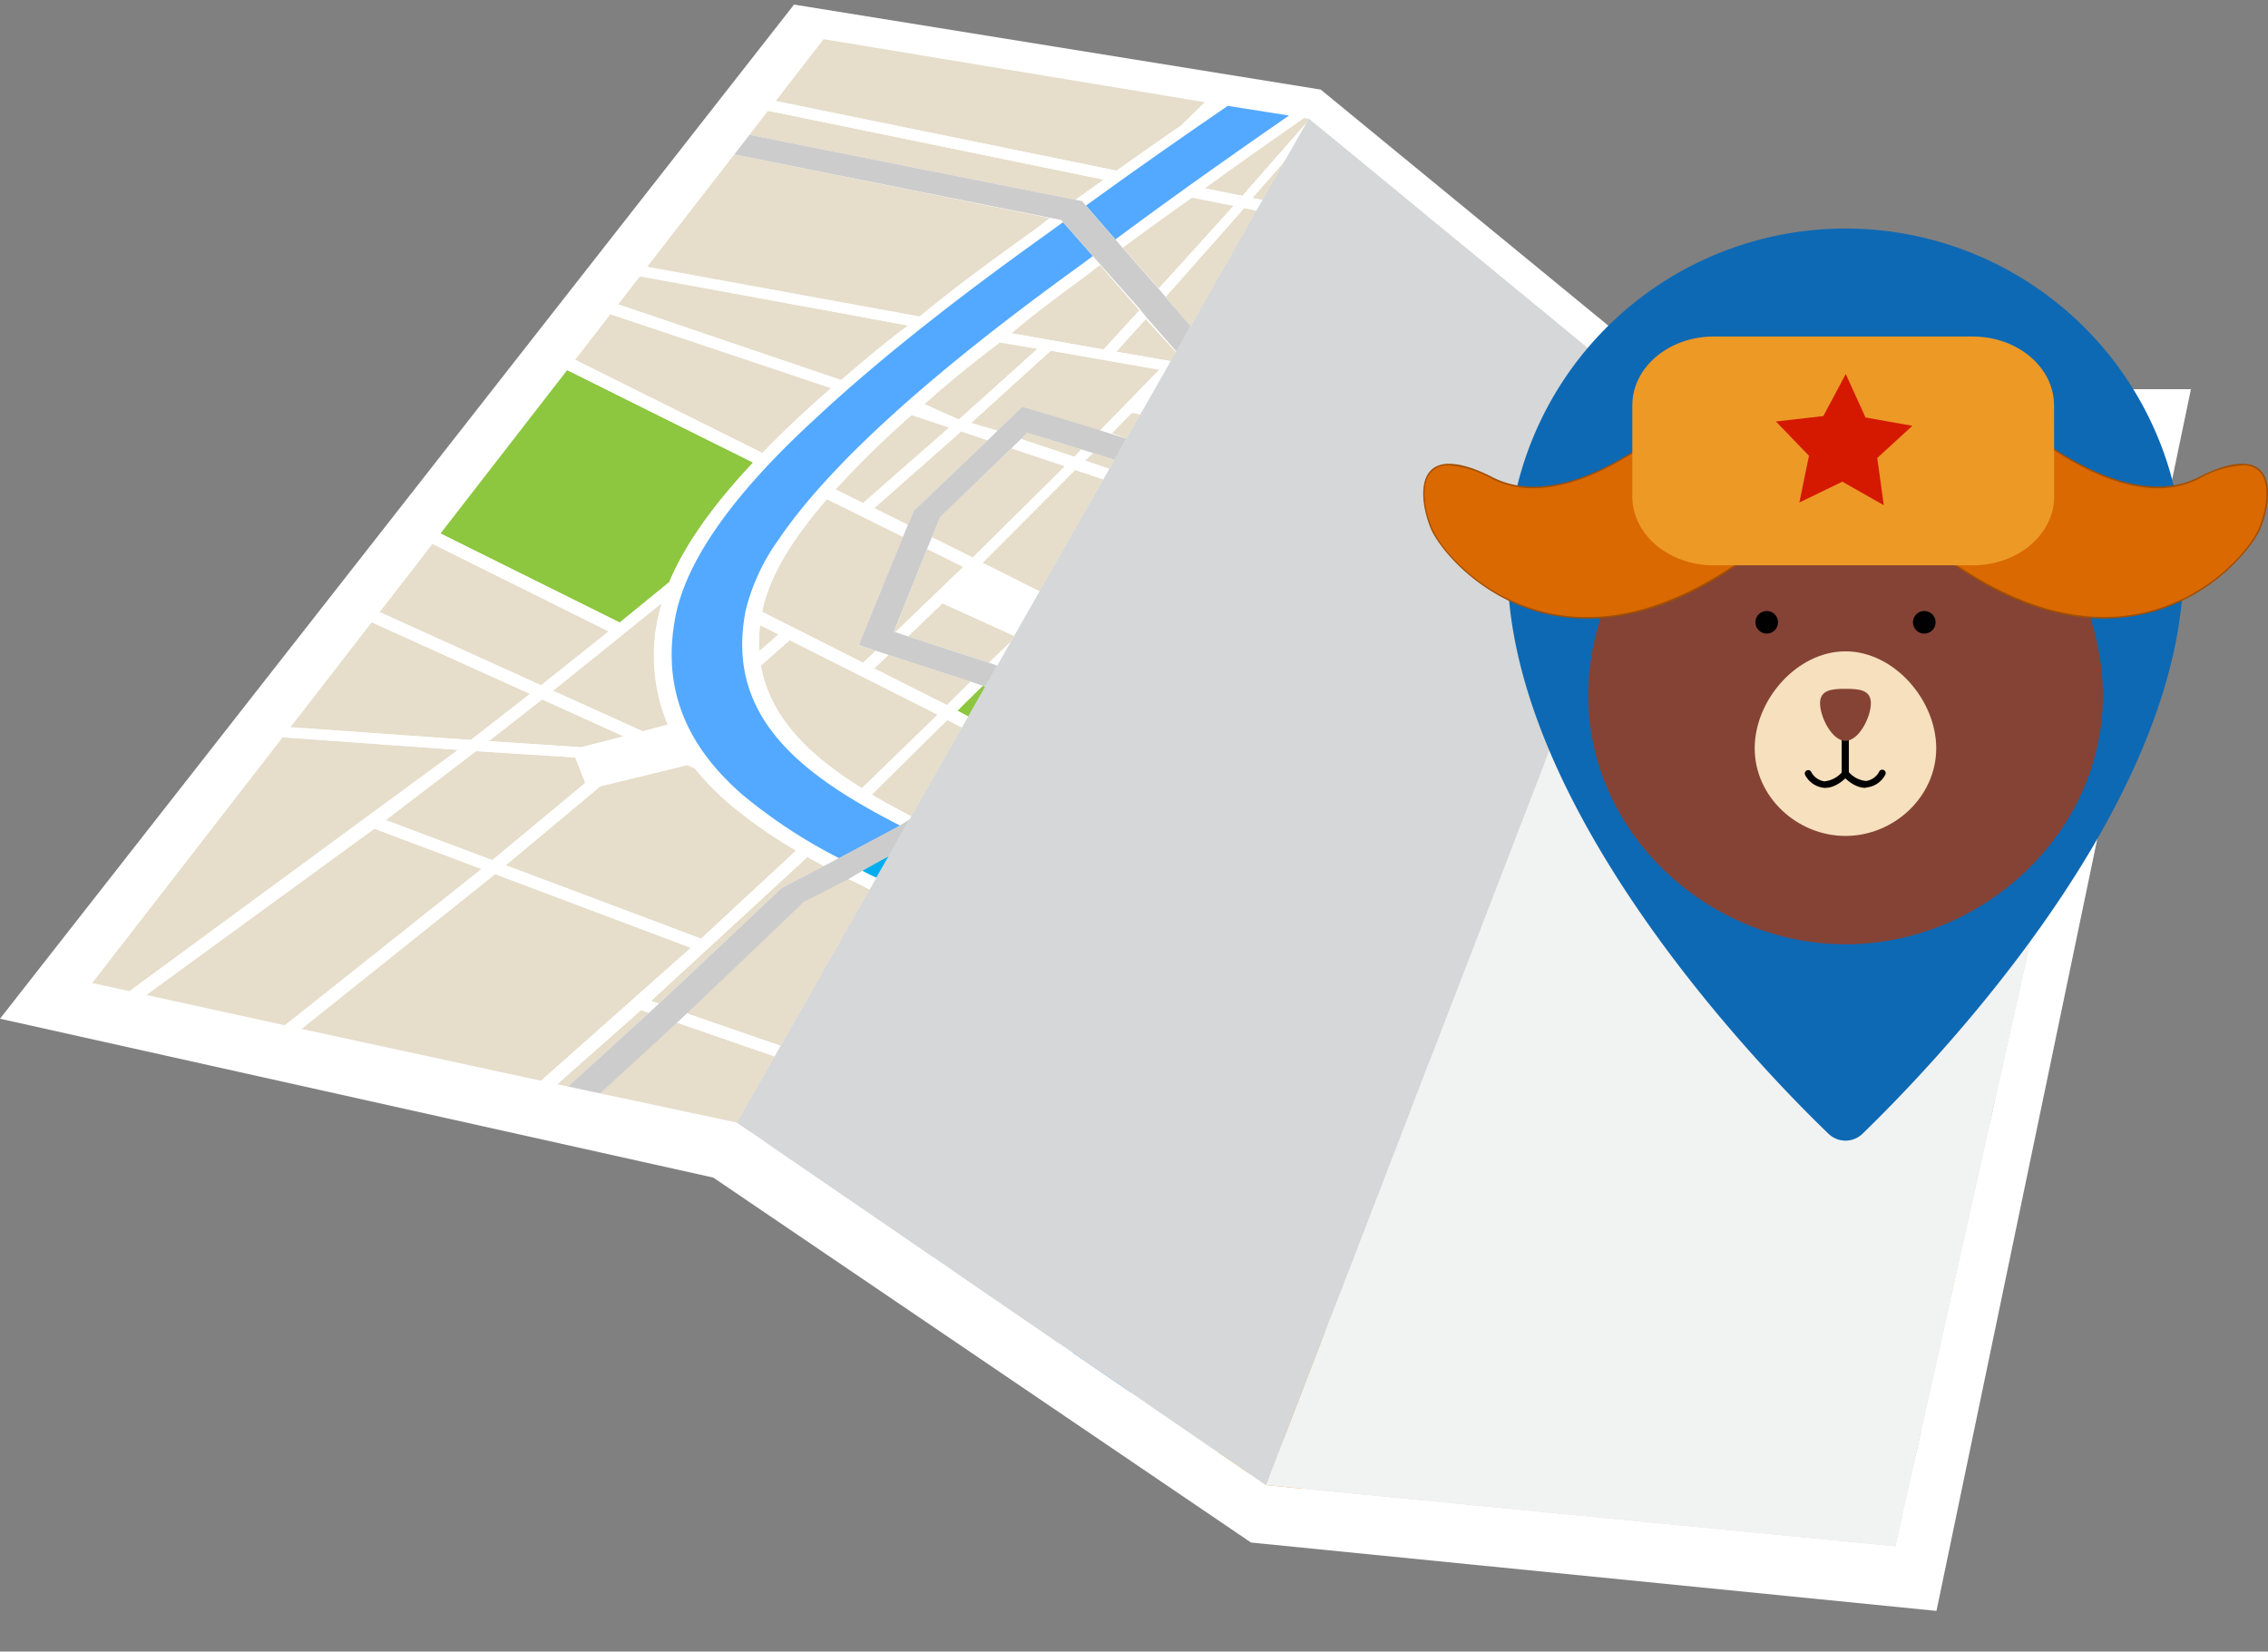 <svg xmlns="http://www.w3.org/2000/svg" xmlns:xlink="http://www.w3.org/1999/xlink" viewBox="0 0 362.31 263.84"><rect x="0" y="0" width="362.31" height="263.84" fill="#808080" stroke="none"/><defs><style>.cls-1{fill:none;}.cls-2{isolation:isolate;}.cls-3{fill:#fff;}.cls-4{fill:#e6ddca;}.cls-5{fill:#8dc63f;}.cls-6{fill:#00aeef;}.cls-7{fill:#53a9ff;}.cls-8{fill:#ccc;}.cls-9{clip-path:url(#clip-path);}.cls-10{fill:#fbb040;}.cls-11{clip-path:url(#clip-path-2);}.cls-12{fill:#f1f2f2;}.cls-12,.cls-13{mix-blend-mode:multiply;}.cls-13{fill:#d5d7d8;}.cls-14{fill:#0e69b4;}.cls-15{fill:#854336;}.cls-16{fill:#692214;}.cls-17{fill:#020102;}.cls-18{fill:#f6e0bd;}.cls-19{fill:#d96900;}.cls-20{fill:#a34f00;}.cls-21{fill:#ed9926;}.cls-22{fill:#d41900;}</style><clipPath id="clip-path"><polygon class="cls-1" points="342.91 67.35 302.78 247.01 202.23 237.24 267.8 67.26 342.91 67.35"/></clipPath><clipPath id="clip-path-2"><polygon class="cls-1" points="209.08 18.96 117.72 179.33 202.23 237.24 267.8 67.26 209.08 18.96"/></clipPath></defs><title>routs_map1_bear</title><g class="cls-2"><g id="routs"><polygon class="cls-3" points="126.85 0.73 0 162.74 113.95 188.12 199.85 246.42 309.35 257.34 350 62.17 269.29 62.17 210.98 14.31 126.85 0.73"/><path class="cls-4" d="M198.48,31.29,209.26,19l-1-.15c-4.31,3-9.77,6.84-15.86,11.24Z"/><polygon class="cls-4" points="201.69 31.93 205.25 25.67 200.05 31.61 201.69 31.93"/><path class="cls-4" d="M188.73,20l3.75-3.67L131.57,6.26l-7.65,9.88,54.44,11.13C182,24.69,185.47,22.25,188.73,20Z"/><path class="cls-4" d="M190.41,31.53c-3.53,2.53-7.26,5.22-11.07,8l5.78,6.53,12-13.25Z"/><polygon class="cls-4" points="186.12 47.39 190.2 52.1 200.72 33.63 198.72 33.23 186.12 47.39"/><path class="cls-4" d="M128.42,144.1l-18.87,17.73,15.15,5.24,14.22-24.95c-.93-.54-2.29-1.16-3.51-1.77Z"/><path class="cls-4" d="M127.2,135.86a74.17,74.17,0,0,1-10.79-7.57,43.32,43.32,0,0,1-5.38-5.51l-1.22-.56-13.9,3.39-15.1,12.61L112,149.95Z"/><polygon class="cls-4" points="102.4 161.36 89.02 173.2 90.74 173.57 103.68 161.8 102.4 161.36"/><polygon class="cls-4" points="97.25 100.85 69.1 86.88 60.65 97.78 86.43 109.46 97.25 100.85"/><polygon class="cls-4" points="59.81 132.38 23.38 158.94 45.51 163.79 76.93 138.83 59.81 132.38"/><polygon class="cls-4" points="45.18 117.75 14.74 157.04 20.69 158.34 73.18 119.78 45.18 117.75"/><polygon class="cls-4" points="91.91 121.02 76.07 119.97 61.63 131.01 78.66 137.41 93.52 125.09 91.91 121.02"/><polygon class="cls-4" points="84.67 110.85 59.39 99.41 46.41 116.16 75.21 118.21 84.67 110.85"/><polygon class="cls-4" points="79.09 139.64 48.15 164.36 86.43 172.65 110.36 151.41 79.09 139.64"/><path class="cls-4" d="M106.71,115.76a28.56,28.56,0,0,1-1.37-17.9c.11-.5.24-1,.39-1.51l-17.36,14,14.33,6.48Z"/><polygon class="cls-4" points="92.82 119.38 99.63 117.63 86.61 111.73 78.09 118.41 92.83 119.36 92.82 119.38"/><polygon class="cls-4" points="173.33 73.57 177.22 74.9 178.05 73.44 174.45 72.33 173.33 73.57"/><polygon class="cls-4" points="172.77 71.79 164.09 69.14 163.09 70.13 171.61 72.97 172.77 71.79"/><polygon class="cls-4" points="156.97 89.91 166.06 94.47 176.25 76.58 171.75 75.07 156.97 89.91"/><path class="cls-4" d="M144.23,85.77l-12.13-6c-5.72,6.57-9.21,12.49-10.29,17.66,0,.12,0,.24-.07.37l16.11,8.13,2.06-1.94-2.74-.89Z"/><polygon class="cls-4" points="163.31 64.95 175.68 68.89 185.24 59.09 167.85 56.04 155.09 67.62 159.25 68.93 163.31 64.95"/><polygon class="cls-4" points="177.57 69.18 179.97 70.06 182.16 66.22 180.81 65.98 177.57 69.18"/><polygon class="cls-4" points="178.34 56.19 187.01 57.69 187.83 56.25 182.95 50.92 178.34 56.19"/><polygon class="cls-4" points="157.76 70.35 153.54 68.94 139.62 81.23 145.01 83.91 145.97 81.6 157.76 70.35"/><path class="cls-4" d="M137.69,125.91l12.1-11.75-23.63-11.9-4.61,4.06C123,114.64,129.29,120.71,137.69,125.91Z"/><path class="cls-4" d="M161.57,53.24l14.72,2.59L182,49.59l-6.31-7.26c-.61.46-1.31,1.05-1.92,1.51C169.51,47,165.69,49.74,161.57,53.24Z"/><path class="cls-4" d="M139.25,126.92c2.08,1.22,3.54,2,6.33,3.49l8.09-14.19-2.33-1.2Z"/><polygon class="cls-4" points="139.66 106.81 151.31 112.67 155.11 108.91 141.96 104.62 139.66 106.81"/><path class="cls-4" d="M176.33,28.7l-53.62-11-3,3.84L171.8,31.92Z"/><path class="cls-4" d="M104,159.9l1.24.43,19.67-18.52,6.73-3.45c-.89-.48-1.78-1-2.66-1.46Z"/><polygon class="cls-4" points="107.97 163.31 95.87 174.67 117.72 179.33 123.74 168.76 107.97 163.31"/><path class="cls-4" d="M147.2,65l3,.91,3,1.14,12.57-11.34-6-1.06C155.3,58,151,61.6,147.2,65Z"/><path class="cls-4" d="M165.08,36.86c.85-.62,1.78-1.36,2.63-2L117.3,24.67l-13.95,18,43.51,7.94C152.74,45.77,158.6,41.52,165.08,36.86Z"/><path class="cls-4" d="M145.06,52l-42.83-7.84-3.47,4.47,35.61,12.09C137.7,57.82,141.42,54.69,145.06,52Z"/><polygon class="cls-4" points="148.11 87.7 142.82 100.91 143.04 100.99 153.88 90.56 148.11 87.7"/><path class="cls-4" d="M124.37,101.36l-2.95-1.48a24.25,24.25,0,0,0-.12,4.17Z"/><polygon class="cls-4" points="170.12 74.48 161.56 71.62 150.18 82.62 148.87 85.83 155.4 89.07 170.12 74.48"/><path class="cls-4" d="M128,66.26q2.26-2.1,4.74-4.26L97.53,50.19l-5.65,7.29,29.9,14.88Q124.67,69.37,128,66.26Z"/><polygon class="cls-4" points="150.55 96.38 145.07 101.65 158.13 105.9 162.29 101.71 150.55 96.38"/><path class="cls-4" d="M133.48,78.19l4.39,2.18L151.63,68.3l-6-2A153.77,153.77,0,0,0,133.48,78.19Z"/><path class="cls-5" d="M106.91,93c2.46-5.9,7-12.29,13.4-19.11L90.61,59.12,70.37,85.23,99,99.45Z"/><polygon class="cls-5" points="152.94 113.55 154.66 114.47 157.39 109.7 156.87 109.52 152.94 113.55"/><path class="cls-3" d="M103.68,161.8l1.59-1.47L104,159.9l25-23c.88.49,1.77,1,2.66,1.46l2.41-1.25A83.12,83.12,0,0,1,118.69,127c-9.58-8.33-13.05-17.89-10.62-29.22,2-8.92,9.49-19.21,21.95-30.68,9.54-9,21.93-18.81,36.63-29.32l3.19-2.31-.28-.33-1.76-.35,0,0c-.85.61-1.82,1.41-2.67,2-6.48,4.66-12.34,8.91-18.22,13.76l-43.51-7.94-1.13,1.46L145.06,52c-3.64,2.71-7.35,5.84-10.69,8.71L98.76,48.61l-1.23,1.59L132.79,62q-2.48,2.16-4.74,4.26-3.37,3.11-6.27,6.11L91.88,57.48l-1.27,1.64,29.7,14.77c-6.44,6.83-10.94,13.21-13.4,19.11L99,99.45,70.37,85.23,69.1,86.88l28.14,14-10.81,8.61L60.65,97.78l-1.26,1.63,25.27,11.44-9.45,7.36-28.8-2-1.24,1.59,28,2L20.69,158.34l2.69.59,36.42-26.55,17.12,6.44-31.42,25,2.64.57L79.1,139.64l31.27,11.77L86.43,172.65l2.59.55,13.39-11.84Zm2-65.45c-.14.51-.28,1-.39,1.51a28.56,28.56,0,0,0,1.37,17.9l-4,1.06-14.33-6.48ZM86.61,111.73l13,5.9-6.81,1.75v0l-14.74-1Zm-8,25.68-17-6.41,14.44-11,15.84,1,1.6,4.07Zm2.16.82,15.1-12.61,13.9-3.39,1.22.56a43.32,43.32,0,0,0,5.38,5.51,74.17,74.17,0,0,0,10.79,7.57L112,149.95Z"/><path class="cls-3" d="M183.16,50.88l-1.22-1.19-5.65,6.14-14.72-2.59c4.12-3.5,8-6.28,12.23-9.45.61-.46,1.28-1,1.89-1.46L174.55,41l-2.1,1.54c-23.38,16.87-39.93,31.65-48.11,43.76a32.69,32.69,0,0,0-5.21,11.24c-3.36,17,8.64,26.31,24.57,34.41l1.61-1,.27-.48c-2.79-1.48-4.26-2.28-6.33-3.49L151.34,115l2.33,1.2,1-1.75-1.73-.93,4.11-4-2-.66-3.78,3.77-11.64-5.87,2.3-2.18-2-.67-2.05,1.94-16.11-8.13c0-.12,0-.24.07-.37,1.08-5.17,4.57-11.09,10.29-17.66l12.13,6,.78-1.86-5.39-2.68,13.93-12.29,4.21,1.41,1.54-1.49-4.21-1.24L167.85,56l17.38,3-9.55,9.8,2,.39,3.12-3.3,1.34.23L187,57.69l-8.68-1.51Zm-57,51.39,23.63,11.9-12.1,11.75c-8.4-5.2-14.65-11.27-16.14-19.59Zm-1.8-.91L121.29,104a24.25,24.25,0,0,1,.12-4.17Zm13.51-21-4.39-2.18A153.77,153.77,0,0,1,145.63,66.3l6,2ZM153.18,67l-2.9-1.29-2.75-1.25h0q5.47-4.61,12.18-9.74l6,1Z"/><path class="cls-3" d="M171.8,31.92l1.05.21.62.72c8.37-6.08,16.2-11.51,22.65-15.93l-3.65-.58L188.73,20c-3.26,2.25-6.73,4.68-10.37,7.26L123.92,16.13,122.7,17.7l53.62,11Z"/><path class="cls-3" d="M179.34,39.58c3.81-2.82,7.54-5.52,11.07-8l6.66,1.33-12,13.25,1.15,1.29,12.55-14.19,1.93.39,1-1.68-1.64-.32,5.2-5.93L209.08,19l.17,0L198.47,31.28l-6-1.2c6.09-4.41,11.56-8.24,15.86-11.24l-2.39-.37c-7.16,5-17.08,11.88-27.73,19.79Z"/><polygon class="cls-3" points="107.97 163.31 123.74 168.76 124.7 167.07 109.45 161.81 107.97 163.31"/><path class="cls-3" d="M135.4,140.35c1.23.61,2.58,1.23,3.51,1.77L140,140.2c-1-.43-1.49-.75-2.28-1.14Z"/><polygon class="cls-3" points="174.7 72.38 172.77 71.79 171.61 72.97 163.09 70.13 161.56 71.62 170.12 74.48 155.4 89.07 148.87 85.83 148.11 87.7 153.88 90.56 143.04 100.99 145.07 101.65 150.55 96.38 162.29 101.71 157.95 105.86 159.31 106.33 166.06 94.47 156.97 89.91 171.75 75.07 176.25 76.58 177.22 74.9 173.33 73.57 174.7 72.38"/><path class="cls-6" d="M140,140.2l2-3.46-4.35,2.3C138.42,139.44,139,139.78,140,140.2Z"/><path class="cls-7" d="M178.18,38.25c10.65-7.91,20.57-14.84,27.73-19.79l-9.78-1.55c-6.44,4.42-14.27,9.85-22.65,15.93Z"/><path class="cls-7" d="M119.13,97.49a32.68,32.68,0,0,1,5.21-11.24c8.18-12.11,24.74-26.9,48.12-43.77l2.12-1.57-4.75-5.42-3.19,2.31C151.94,48.31,139.56,58.15,130,67.11c-12.46,11.47-19.92,21.76-21.95,30.68-2.43,11.33,1,20.89,10.62,29.22a83.12,83.12,0,0,0,15.39,10.09l9.8-5.18C128,123.84,115.76,114.49,119.13,97.49Z"/><polygon class="cls-8" points="169.54 35.15 169.83 35.48 174.58 40.9 175.75 42.23 182.11 49.39 183.11 50.66 187.91 56.13 190.2 52.1 186.12 47.39 186.18 47.39 185.08 46.11 179.32 39.57 178.17 38.25 173.47 32.85 172.85 32.12 171.8 31.92 119.73 21.54 117.3 24.67 167.78 34.8 169.54 35.15"/><polygon class="cls-8" points="109.75 161.87 128.42 144.1 135.6 140.39 137.82 139.08 141.98 136.75 145.31 130.9 143.7 131.9 133.99 137.09 131.63 138.35 124.92 141.81 105.26 160.33 103.67 161.8 90.74 173.57 95.88 174.68 108.17 163.35 109.75 161.87"/><polygon class="cls-8" points="175.76 68.75 163.3 64.96 159.3 68.86 157.76 70.35 145.97 81.6 145.01 83.91 144.23 85.77 137.18 103.06 139.91 103.96 141.96 104.62 155.11 108.91 156.96 109.53 157.39 109.7 159.31 106.33 157.95 105.86 144.98 101.63 143 100.98 142.79 100.91 148.1 87.7 148.87 85.83 150.18 82.62 161.56 71.62 163.09 70.13 164.09 69.14 172.77 71.79 174.53 72.35 178.05 73.44 179.96 70.08 177.5 69.31 175.76 68.75"/><g class="cls-9"><polygon class="cls-4" points="267.36 65.27 200.29 239.6 304.75 250.13 346.44 62.9 267.36 65.27"/><polygon class="cls-5" points="255.53 148.42 270.47 125.58 263 124.2 247.91 145.59 255.53 148.42"/><polygon class="cls-5" points="267.8 67.26 265.99 71.95 269.14 67.3 267.8 67.26"/><polygon class="cls-3" points="236.66 173.96 228.9 182.82 232.99 184.34 240.97 173.38 230.13 169.54 240.23 156.11 238.34 155.57 228.75 168.5 226.17 175.18 229.04 171.21 236.66 173.96"/><polygon class="cls-3" points="237.91 186.05 237.84 186.13 239.8 186.85 241.6 184.35 247.7 175.77 245.77 175.08 237.91 186.05"/><polygon class="cls-3" points="261.25 152.66 263.08 153.35 264.22 151.64 262.01 150.83 261.25 152.66"/><polygon class="cls-3" points="269.13 67.3 265.99 71.95 263.42 78.6 271.13 67.36 269.13 67.3"/><polygon class="cls-3" points="288.01 80.29 288.15 80.29 262.62 80.68 261.95 82.43 287.05 82.08 288.01 80.29"/><path class="cls-3" d="M264.11,122.65l8.36-12.31,10.62.49.28-.42.76-1.23-10.53-.47,10.21-15.78L281,94l-9.53,14.57L252,108.34l-.64,1.65,19.05.25-8.09,12-14.86-2.17-.67,1.81,5.68,1h0l-6.26,8.95-3.24-.1-.69,1.77,11.85.37-13.42,18.29,2,.56,4-5.51,10,3.72,1.16-1.69-.46-.17,15-23.17,55.15,9.89.42-1.89Zm-8.58,25.77-7.62-2.83L263,124.2l7.47,1.38Z"/><polygon class="cls-3" points="266.85 154.68 266.85 154.68 277.01 158.5 274.63 162.74 277.52 163.31 279.52 159.44 319.06 174.09 319.5 172.13 268.41 153.15 266.85 154.68"/><polygon class="cls-3" points="217.51 213.32 219.63 214.02 220.89 212.36 218.78 211.67 217.51 213.32"/><polygon class="cls-3" points="288.35 110.6 288.09 111.03 290.08 111.12 290.34 110.69 291.09 109.45 289.13 109.37 288.35 110.6"/><polygon class="cls-3" points="276.74 164.64 274.74 163.64 264.47 181.7 252.49 177.46 244.65 188.66 257.45 193.39 245.84 212.19 245.88 212.21 248.05 212.79 265.52 184.15 265.53 184.17 313.06 200.97 313.5 199.02 266.52 182.41 276.74 164.64"/><polygon class="cls-3" points="295.28 110.88 295.03 111.32 332.83 112.48 333.22 110.75 296.04 109.64 295.28 110.88"/><polygon class="cls-3" points="245.94 216.24 244.44 215.83 243.7 215.63 241.49 219.09 241.39 218.99 225.95 213.87 225.95 213.87 224.79 215.63 240.34 220.75 227.6 240.29 230.08 240.93 242.61 221.51 304 241.53 304.44 239.59 243.71 219.8 245.94 216.24"/><polygon class="cls-3" points="212.94 210.74 213.72 209.98 212.59 210.4 212.16 211.5 212.44 211.62 212.94 210.74"/><polygon class="cls-8" points="283.47 93.33 284.14 93.11 299.8 67.23 295.97 67.17 288.01 80.29 286.9 82.08 281.82 90.45 255.29 99.7 253.79 103.59 280.95 94.25 283.47 93.33"/><polygon class="cls-8" points="248.05 212.79 245.88 212.21 245.84 212.19 240.16 210.38 231.87 206.11 231.85 206.11 231.85 206.11 228.28 209.76 237.3 214.02 243.7 215.62 306 232.61 306.85 228.78 248.11 212.81 248.05 212.79"/><polygon class="cls-8" points="220.54 201.15 220.54 201.15 216.58 200.04 215.09 203.91 218.06 204.5 220.54 201.15"/><path class="cls-8" d="M240.23,156.11l10.89,3h0l2.34-3.38h0l-10.78-2.92-2-.56L236.22,151c.39-1.06.11-2.11.45-3l-2.48,6.44,4.16,1.16Z"/><polygon class="cls-8" points="255.57 160.55 257.93 161.05 260.59 157.29 257.99 156.69 255.57 160.55"/><polygon class="cls-8" points="286.36 164.57 278.06 162.34 278.04 162.33 265.23 158.47 265.22 158.47 265.22 158.47 262.89 162.06 274.08 165.19 276.07 165.78 284.28 168.01 317.82 179.69 318.69 175.79 286.45 164.6 286.36 164.57"/><polygon class="cls-8" points="225.41 202.48 222.11 206.7 224.58 207.9 227.56 204.03 225.41 202.48"/><polygon class="cls-10" points="227.32 212.47 229.19 209.96 231.69 206.58 238.79 196.85 244.65 188.66 252.49 177.46 262.83 162.25 293.23 113.4 294.96 110.89 295.29 110.52 319.59 67.39 315.14 67.38 291.17 109.15 290.44 110.37 281.06 125.59 279.97 127.32 264.22 151.64 263.08 153.35 260.27 157.53 257.97 160.93 247.7 175.77 241.6 184.35 227.71 203.34 226.97 204.31 224.44 207.68 220.89 212.36 219.81 214.04 202.61 236.26 202.08 237.64 206.97 239.08 226.12 214.07 227.32 212.47"/><polygon class="cls-10" points="218.78 211.67 222.53 206.75 225.07 203.4 237.91 186.05 245.77 175.08 253.11 164.59 256 160.39 258.31 157 258.37 156.92 278.73 125.91 279.15 125.24 279.17 125.22 288.2 110.69 288.45 110.28 313.35 67.38 308.83 67.34 284.23 108.87 283.48 110.08 274.41 124.37 273.9 125.17 253.47 155.69 251.12 159.07 246.01 166.34 240.97 173.38 232.99 184.34 223.6 196.88 220.36 201.13 217.79 204.47 213.54 209.96 211.61 212.94 205.2 229.55 217.69 213.34 218.78 211.67"/></g><g class="cls-11"><polygon class="cls-4" points="224.34 87.1 236.08 74.51 232.71 71.84 232.61 71.86 225.17 78.94 220.07 83.78 224.34 87.1"/><polygon class="cls-4" points="223.1 88.32 218.76 84.94 218.8 84.81 207.36 95.07 212.56 98.99 223.1 88.32"/><polygon class="cls-4" points="262.4 80.48 262.91 79.16 262.08 80.24 262.4 80.48"/><polygon class="cls-4" points="219 103.42 230.55 94.3 231.26 94.63 224.77 89.61 214.32 100.23 219 103.42"/><polygon class="cls-4" points="228.25 34.35 210.6 20.24 205.25 25.67 201.69 31.93 217.53 45.96 228.25 34.35"/><polygon class="cls-4" points="230.7 68.07 231.81 66.95 246.09 49.02 229.7 35.56 213.05 53.92 230.7 68.07"/><polygon class="cls-4" points="237.62 110.98 247.41 120.11 251.32 109.98 243.35 103.91 237.62 110.98"/><polygon class="cls-4" points="211.83 55.17 199.84 67.89 216.69 81.14 216.86 80.91 221.87 76.35 229.4 69.23 211.83 55.17"/><polygon class="cls-4" points="245.81 97.39 245.73 97.52 253.36 88.07 237.68 75.78 226 88.39 235.16 95.47 235.54 95.4 243.67 97.11 245.75 97.49 245.81 97.39"/><polygon class="cls-4" points="248.17 98.08 255.29 99.7 261.95 82.43 261.14 81.82 248.17 98.08"/><polygon class="cls-4" points="233.94 70.63 237.28 73.28 253.5 55.18 249.12 51.5 234.25 70.27 233.94 70.63"/><polygon class="cls-4" points="194.37 63.56 198.26 66.64 216.16 47.52 200.72 33.63 190.2 52.1 194.22 63.06 194.37 63.56"/><polygon class="cls-4" points="197.18 67.56 195.76 66.44 196.48 68.27 197.18 67.56"/><polygon class="cls-4" points="174.25 141.65 173.76 141.98 188.14 162.32 189.99 160.4 174.25 141.65"/><polygon class="cls-4" points="191.43 158.9 181.91 136.36 175.77 140.61 191.25 159.09 191.43 158.9"/><path class="cls-4" d="M171.34,138.1l-7.24-8.92-12.39,4.48-1.87,1.8c1.73,2,3.5,4.1,5.29,6.18,8.38,9.58,17.16,19.46,23.48,30.44l7-7.11-17.45-24.7Z"/><polygon class="cls-4" points="192.46 161.22 189.54 164.27 196.44 173.68 195.66 168.35 192.46 161.22"/><polygon class="cls-4" points="202.46 198.09 206.78 193.36 200.13 184.63 202.46 198.09"/><path class="cls-4" d="M180.18,132l-.33-.83L176,127.54a5.67,5.67,0,0,1-6-.6l-.07.08-4,1.49,6.95,8.56Z"/><polygon class="cls-4" points="203.42 200.98 212.59 210.4 215.09 203.91 208.53 195.49 203.42 200.98"/><path class="cls-4" d="M152.19,157.24c-2.06-2.38-4.33-4.88-6.45-7.29s-5.58-5.64-6.82-7.83L124.7,167.07l6.24,5.69Z"/><path class="cls-4" d="M179.85,174.25c.74,1.34,1.44,2.71,2.1,4.09l18.46,19.55-2.81-16.62L187,166.91Z"/><path class="cls-4" d="M239.31,131.81l-5.44,10.34a13.78,13.78,0,0,1,2.51,6.54l5.84-15.14-2.77-2.18Z"/><polygon class="cls-4" points="244.46 102.62 251.95 108.34 253.79 103.59 245.42 101.67 244.46 102.62"/><polygon class="cls-4" points="234.38 114.52 239.98 118.31 239.55 128.72 239.55 128.72 239.67 128.81 242.91 131.78 246.71 121.92 236.53 112.2 234.38 114.52"/><polygon class="cls-4" points="241.65 102.61 239.01 100.59 238.98 100.4 231.9 98.75 222.68 106.13 232.55 113.41 241.65 102.61"/><polygon class="cls-4" points="211.22 166.09 197.98 170.77 198.92 177.03 209.21 190.67 221.13 177.23 211.22 166.09"/><path class="cls-4" d="M226.72,154.81l-3.89,7-1.13.43,6.37,7.21.39-.2,5.44-14.1-.25-.22C231.84,156.12,229.2,156.07,226.72,154.81Z"/><polygon class="cls-4" points="226.78 170.68 219.93 162.88 213.01 165.43 222.3 175.88 226.78 170.68"/><polygon class="cls-4" points="210.7 193.2 216.58 200.04 225.89 175.91 210.77 193.25 210.7 193.2"/><polygon class="cls-4" points="208.38 111.6 215.94 105.81 211.72 102.77 205.64 108.81 208.38 111.6"/><path class="cls-4" d="M211.88,212.23l-9.68-9.93-18,19c-.39,1-.88,1.91-1.33,2.87l11.61,7.88,16.89-18.41Z"/><path class="cls-4" d="M170.37,115.27a5.74,5.74,0,0,1,4.14.68l3.36-3.49-2.11-2.66Z"/><polygon class="cls-4" points="208.08 128.13 200.59 135.33 206.6 142.69 214.05 134.49 208.08 128.13"/><path class="cls-4" d="M184.1,183.3c.7,1.8,1.33,3.63,1.86,5.48a47.31,47.31,0,0,1,0,26.81l14.32-15.19Z"/><path class="cls-4" d="M220.74,141.55l-5.15-5.42-7.52,8.33,11.37,13.59.38-.14,3.36-5.93C220.61,148.94,219.55,144.75,220.74,141.55Z"/><path class="cls-4" d="M170.51,183.62,159.19,194.7l14.05,7a30.49,30.49,0,0,0-.82-12.71A42.7,42.7,0,0,0,170.51,183.62Z"/><polygon class="cls-4" points="204.92 230.28 199.66 235.62 202.8 238.31 204.92 230.28"/><polygon class="cls-4" points="167.75 99.54 159.96 106.89 167.91 114.65 174.42 108.09 167.75 99.54"/><polygon class="cls-4" points="235.79 126.17 236.09 120.28 231.99 117.34 229.03 120.8 235.79 126.17"/><path class="cls-4" d="M218,133.45l4.92,5.21c2-1.42,4.88-1.39,7.56.29l5.16-9.34.06-1.2-7.84-6.21Z"/><polygon class="cls-4" points="210.07 115.88 205.1 119.62 209.13 123.99 213.69 119.52 210.07 115.88"/><polygon class="cls-4" points="215.25 121.08 210.65 125.62 216.44 131.82 220.93 126.74 215.25 121.08"/><polygon class="cls-4" points="193.29 96.11 195.92 93.25 196 91.16 186.22 81.53 182.71 85.02 193.29 96.11"/><polygon class="cls-4" points="202.19 121.79 194.31 127.55 199.16 133.56 206.55 126.49 202.19 121.79"/><polygon class="cls-4" points="184.63 79.98 178.05 73.44 177.22 74.9 183.26 81.21 184.63 79.98"/><polygon class="cls-4" points="222.12 125.4 230.21 116.07 219.65 108.48 211.51 114.77 222.12 125.4"/><polygon class="cls-4" points="182.01 82.56 176.25 76.58 166.06 94.47 167.58 96.41 182.01 82.56"/><polygon class="cls-4" points="201.22 151.9 209.69 161.65 215.92 159.37 205.64 147.12 201.22 151.9"/><polygon class="cls-4" points="177.07 90.55 187.61 102.21 192.04 97.46 181.39 86.32 177.07 90.55"/><path class="cls-4" d="M178.25,124.59l4.7,4.47.32.82,5.29-3.74-8-10.16-3,3.14A7.44,7.44,0,0,1,178.25,124.59Z"/><path class="cls-4" d="M172.65,204.85,156.82,197l-5.74,5.47L169,214.77A45.09,45.09,0,0,0,172.65,204.85Z"/><polygon class="cls-4" points="199.15 118.48 188.84 107.16 183.07 113.3 191.51 124.03 199.15 118.48"/><path class="cls-4" d="M153.72,159,122,182.31,149,201l20.45-19.74C165.79,173.72,160.09,166.41,153.72,159Z"/><polygon class="cls-4" points="195.19 158.34 198.45 165.65 207.89 162.3 199.99 153.23 195.19 158.34"/><polygon class="cls-4" points="191.39 129.66 185 134.2 194.16 156.02 204.16 145.34 191.39 129.66"/><polygon class="cls-4" points="193.75 71.06 191.28 64.69 191.28 64.68 191.25 64.71 191.31 64.62 186.46 69.61 182.16 66.22 179.97 70.06 187.26 77.36 193.75 71.06"/><polygon class="cls-4" points="187.83 56.25 187.01 57.69 188.81 59.13 187.83 56.25"/><polygon class="cls-4" points="206.92 112.7 194.99 100.51 191.33 104.48 202.07 116.33 206.92 112.7"/><polygon class="cls-4" points="209.96 101.5 199.59 93.97 199.54 95.51 196.22 99.16 204.12 107.26 209.96 101.5"/><path class="cls-4" d="M154.33,128l4.82-4.94-5.47-6.85-8.09,14.19s.31.31.39.41Z"/><polygon class="cls-4" points="196.2 86.21 196.6 78.2 194.57 73.12 188.84 78.91 196.2 86.21"/><polygon class="cls-4" points="169.09 98.26 179.15 111.13 186.35 103.55 175.74 91.84 169.09 98.26"/><polygon class="cls-4" points="123.74 168.76 117.72 179.33 119.89 180.84 129.36 173.88 123.74 168.76"/><path class="cls-4" d="M163,124.86l4.12-1.54a7.05,7.05,0,0,1-.35-4.44L162,123.61Z"/><polygon class="cls-4" points="159.4 126.18 161.16 125.54 160.68 124.92 159.4 126.18"/><polygon class="cls-5" points="200.26 77.8 199.74 89.41 203.79 92.57 215.4 82.32 198.59 69.13 197.19 70.51 200.26 77.8"/><polygon class="cls-5" points="165.13 117.17 157.39 109.7 154.66 114.47 160.4 121.72 165.13 117.17"/><polygon class="cls-5" points="254.37 86.77 254.42 86.66 265.71 72.68 267.8 67.26 255.03 56.47 238.8 74.52 254.37 86.77"/><polygon class="cls-3" points="208.38 111.6 205.64 108.81 211.72 102.77 209.96 101.5 204.12 107.26 196.22 99.16 194.99 100.51 206.92 112.7 208.38 111.6"/><polygon class="cls-3" points="221.7 162.22 219.93 162.88 226.78 170.68 222.3 175.88 213.01 165.43 211.22 166.09 221.13 177.23 209.21 190.67 210.88 192.75 225.89 175.91 228.47 169.23 228.07 169.43 221.7 162.22"/><polygon class="cls-3" points="188.84 78.91 194.57 73.12 193.75 71.06 187.38 77.47 188.84 78.91"/><polygon class="cls-3" points="214.05 134.49 206.6 142.69 208.08 144.47 215.6 136.13 214.05 134.49"/><path class="cls-3" d="M145.88,130.63l-.28.48.51-.17Z"/><path class="cls-3" d="M154.33,128l5.07-1.84,1.28-1.26.49.61,1.83-.67-1-1.25,4.76-4.73a1,1,0,0,0,0-.14l-1.53-1.47-4.8,4.49-5.81-7.3-1,1.75,5.47,6.85Z"/><polygon class="cls-3" points="191.31 64.62 191.2 64.79 188.82 59.14 187.01 57.69 182.16 66.22 186.46 69.61 191.31 64.62"/><polygon class="cls-3" points="205.64 147.12 204.16 145.34 194.16 156.02 195.19 158.34 199.99 153.23 207.89 162.3 209.69 161.65 201.22 151.9 205.64 147.12"/><polygon class="cls-3" points="206.55 126.49 199.16 133.56 200.59 135.33 208.08 128.13 206.55 126.49"/><polygon class="cls-3" points="191.43 158.9 191.25 159.09 175.77 140.61 174.25 141.65 189.99 160.4 188.14 162.32 189.54 164.27 192.46 161.22 191.43 158.9"/><polygon class="cls-3" points="196.93 171.13 195.66 168.35 196.44 173.68 198.92 177.03 197.98 170.77 196.93 171.13"/><polygon class="cls-3" points="245.06 101.75 241.97 101.13 239.01 100.59 241.65 102.61 232.56 113.39 234.35 114.59 236.52 112.24 246.72 121.92 247.41 120.11 237.62 110.98 243.35 103.91 251.32 109.98 251.95 108.34 244.46 102.62 245.06 101.75"/><polygon class="cls-3" points="239.55 128.72 239.52 131.22 242.23 133.55 242.91 131.78 239.67 128.81 239.55 128.72"/><polygon class="cls-3" points="233.94 70.63 233.9 70.68 232.71 71.84 236.08 74.51 224.34 87.1 220.07 83.78 219.08 84.64 218.76 84.94 223.1 88.32 212.58 98.97 214.29 100.3 224.77 89.61 231.26 94.63 232.29 94.87 235.16 95.47 226 88.39 237.68 75.78 253.36 88.07 245.73 97.52 245.78 97.46 248.06 97.97 261.08 81.76 261.95 82.41 262.63 80.66 262.1 80.27 262.12 80.28 263.14 79.33 265.71 72.68 254.42 86.66 254.37 86.77 238.8 74.51 254.99 56.45 253.49 55.17 237.26 73.28 233.94 70.63"/><polygon class="cls-3" points="172.86 137.07 165.92 128.5 164.1 129.18 171.34 138.1 172.86 137.07"/><polygon class="cls-3" points="198.26 66.64 194.37 63.56 195.26 65.93 195.59 66.76 197 67.88 196.38 68.45 197.15 70.58 198.59 69.13 215.4 82.32 215.73 82.03 216.69 81.14 199.84 67.89 211.83 55.17 229.4 69.23 230.7 68.07 213.05 53.92 229.7 35.56 228.25 34.35 217.53 45.96 201.69 31.93 200.74 33.6 216.16 47.52 198.26 66.64"/><polygon class="cls-3" points="209.31 18.56 205.25 25.67 211.15 19.84 209.31 18.56"/><polygon class="cls-3" points="211.51 114.77 210.07 115.88 213.69 119.52 209.13 123.99 210.65 125.62 215.25 121.08 220.93 126.74 216.44 131.82 217.98 133.46 227.84 122.19 235.68 128.41 235.79 126.17 229.03 120.8 231.99 117.34 230.21 116.07 222.12 125.4 211.51 114.77"/><path class="cls-3" d="M174.66,189c-3.87-14.2-15.56-27-27.39-40.38-2.39-2.73-4.18-5.09-7.26-8.37l-1.09,1.92c1.24,2.19,4.59,5.28,6.82,7.83s4.31,4.85,6.37,7.23l-21.22,15.55-6.19-5.66-1,1.69,5.63,5.13-9.48,7,2.11,1.46L153.72,159c6.37,7.39,12.07,14.71,15.72,22.25L149,201l2.1,1.45,5.74-5.47,15.83,7.87a45.09,45.09,0,0,1-3.64,9.92l2.25,1.54C175.55,207.54,177.37,198.31,174.66,189Zm-15.48,5.75,11.33-11.08a42.7,42.7,0,0,1,1.91,5.36,30.49,30.49,0,0,1,.82,12.71Z"/><path class="cls-3" d="M184.09,221.27l18.12-19,9.68,9.93.7-1.83L203.42,201l5-5.58-1.56-2-4.34,4.72-2.34-13.47-2.54-3.37,2.8,16.62-18.46-19.55c-.66-1.38-1.36-2.74-2.1-4.09l7.15-7.33L185.58,165l-7,7.11c-6.32-11-15.1-20.86-23.48-30.44-1.79-2.08-3.57-4.13-5.29-6.18l1.87-1.8L147,135.31c2.14,2.56,4.35,5.12,6.6,7.72,12.23,13.91,25.33,28.46,30.12,45.79,3.56,12,1.63,23.37-3.21,33.81l2.29,1.56Q183.5,222.75,184.09,221.27Zm1.92-5.68a47.31,47.31,0,0,0,0-26.81c-.53-1.86-1.16-3.68-1.86-5.48l16.23,17.1Z"/><path class="cls-3" d="M167.75,99.54l6.68,8.56-6.51,6.55,1.18,1.13a4.78,4.78,0,0,1,1.28-.5l5.4-5.47,2.11,2.66,1.28-1.33L169.09,98.26l6.65-6.42,10.61,11.71,1.25-1.34L177.07,90.55l4.31-4.23L192,97.46l1.25-1.35L182.7,85l3.51-3.49-1.46-1.45-1.43,1.18-6.11-6.37-1,1.69,5.76,6L167.58,96.41l-1.52-1.94-6.75,11.86.51.47Z"/><path class="cls-7" d="M183.75,188.82C179,171.49,165.87,156.94,153.63,143c-2.25-2.59-4.62-5.27-6.75-7.82L142,136.75l-2,3.46c3.08,3.28,4.88,5.64,7.26,8.37,11.83,13.33,23.44,26.12,27.31,40.32,2.71,9.35,1,18.64-3.31,27.41l9.28,6.33C185.38,212.2,187.32,200.85,183.75,188.82Z"/><path class="cls-8" d="M151.71,133.67l12.39-4.48,1.82-.68,4-1.49.07-.08a5.67,5.67,0,0,0,6,.6l3.86,3.67.33.83-7.32,5-1.52,1-3.21,2.17L185.58,165l1.41,1.94,10.6,14.35,2.54,3.37,6.65,8.73,1.67,2.09,6.64,8.46,1.49-3.86-5.89-6.84-.07,0-1.47-2.23-10.27-13.77-2.47-3.41-6.89-9.44-1.4-2L173.76,142l.49-.34,1.52-1,6.14-4.25,9.52,22.53,1,2.32,3.21,7.14,1.27,2.78,1-.36,13.23-4.68,1.8-.66,6.92-2.55,1.77-.66,1.13-.43,3.89-7c2.48,1.26,5.12,1.31,6.93.1l.25.22,2.48-6.44a13.78,13.78,0,0,0-2.51-6.54l5.5-10.3v-.56l.07-2.25.49-10.57-5.53-4-1.77-1.27-9.93-7.15h0l9.24-7.42,7.11,1.57.11,0,2.91.64,3.2.76,8.53,1.93,1.5-3.9-7.12-1.62-2.37-.55-2.08-.47-8.11-1.79-.33-.07-2.85-.63-1-.23-.78-.17L219,103.43l-4.61-3.34-1.75-1.27L207.38,95l0,0,11.48-10.34,0,0,.31-.28,1-1,5-4.64,7.41-7,.15-.15L234,70.44l0,0,.26-.25L249.12,51.5l-3-2.48L231.86,66.85l-1.07,1-1.36,1.29-7.47,7-5,4.62-.11.1-.94.86-.34.31L203.86,92.43l-4.12-3,.51-11.61-3-7.45-.81-2.05-.71-1.83-.33-.85-.89-2.34-.23-.36L190.2,52.1l-2.29,4,1,2.52,2.29,6,0,0L193.73,71h0l.82,2.06,2,5.08-.4,8-7.37-7.3-1.58-1.55L180,70.08,178,73.44,184.63,80l1.52,1.5L196,91.14l-.06,2.1-2.63,2.86L192,97.45l-4.43,4.76-1.25,1.34-7.19,7.58-1.28,1.33L174.52,116a5.74,5.74,0,0,0-4.14-.68,4.78,4.78,0,0,0-1.28.5l-1.18-1.13-8.1-7.86-.51-.47-1.92,3.37,7.74,7.47,1.6,1.52s0,.12,0,.16a7.11,7.11,0,0,0,.37,4.46L163,124.85l-1.83.68-1.76.65L154.32,128,146,130.82l-.66.07L142,136.75l4.91-1.54Zm58,28-1.8.65-9.44,3.35-3.27-7.31-1-2.32L185,134.2l6.39-4.54,12.78,15.67,1.48,1.78,10.28,12.24Zm10.13-3.74-.38.14-11.37-13.59-1.47-1.78-6-7.36-1.43-1.77-4.84-6,7.88-5.76,4.36,4.71,1.52,1.64,6,6.36,1.55,1.64,5.15,5.42c-1.19,3.2-.14,7.38,2.44,10.42Zm12.69-8.1c-.92,2.34-3.6,2.82-6,1.08s-3.54-5-2.58-7.35,3.63-2.81,6-1.09S233.43,147.47,232.51,149.81Zm-12.86-41.32,10.56,7.59,1.78,1.27,4.11,2.94-.31,5.89-.11,2.23-.06,1.2-5.16,9.34c-2.69-1.68-5.55-1.71-7.56-.29L218,133.45l-1.54-1.64-5.79-6.2L209.13,124l-4-4.37,5-3.75,1.45-1.1Zm-24.66-8,1.23-1.35,3.32-3.64,0-1.55L210,101.5l1.76,1.27,4.21,3-7.56,5.79-1.46,1.1-4.85,3.63-10.74-11.85Zm-6.16,6.65,10.31,11.32L191.51,124l-8.44-10.73ZM180.54,116l8,10.16-5.29,3.74-.32-.82-4.7-4.47a7.44,7.44,0,0,0-.71-5.47Zm-6.46,2.73a4.28,4.28,0,0,1,1.46,5.16c-.84,1.62-2.88,1.93-4.55.69a4.23,4.23,0,0,1-1.45-5.15C170.4,117.79,172.44,117.47,174.08,118.7Z"/><path class="cls-5" d="M223.93,143.53c-1,2.32.2,5.62,2.58,7.35s5.08,1.26,6-1.08-.25-5.64-2.6-7.36S224.88,141.21,223.93,143.53Z"/><path class="cls-5" d="M171,124.55c1.67,1.24,3.71.93,4.55-.69a4.28,4.28,0,0,0-1.46-5.16c-1.65-1.23-3.68-.92-4.54.7A4.23,4.23,0,0,0,171,124.55Z"/><polygon class="cls-10" points="211.33 213.67 194.44 232.08 199.67 235.62 204.92 230.28 211.33 213.67"/></g><polygon class="cls-12" points="342.91 67.35 302.78 247.01 202.23 237.24 267.8 67.26 342.91 67.35"/><polygon class="cls-13" points="209.08 18.96 117.72 179.33 202.23 237.24 267.8 67.26 209.08 18.96"/><path class="cls-14" d="M348.81,90.51c0,38.41-40.33,80-51.28,90.61a3.91,3.91,0,0,1-5.43,0c-11-10.59-51.28-52.2-51.28-90.61a54,54,0,0,1,108,0Z"/><path class="cls-15" d="M335.93,111.13c0,21.93-19.18,39.72-41.11,39.72s-41.11-17.79-41.11-39.72,19.18-43.9,41.11-43.9S335.93,89.2,335.93,111.13Z"/><ellipse class="cls-15" cx="259.84" cy="86.6" rx="9.76" ry="9.75"/><ellipse class="cls-15" cx="329.78" cy="86.6" rx="9.76" ry="9.75"/><circle class="cls-16" cx="259.84" cy="86.6" r="6.24"/><circle class="cls-16" cx="329.78" cy="86.6" r="6.24"/><circle class="cls-17" cx="282.23" cy="99.41" r="1.81"/><circle class="cls-17" cx="307.4" cy="99.41" r="1.81"/><path class="cls-18" d="M309.31,119.54c0,7.73-6.76,14-14.5,14s-14.5-6.27-14.5-14,6.76-15.49,14.5-15.49S309.31,111.8,309.31,119.54Z"/><path class="cls-17" d="M291.58,125.86h-.18a3.84,3.84,0,0,1-3-2,.54.54,0,0,1,.17-.75.54.54,0,0,1,.75.17,2.85,2.85,0,0,0,2.12,1.54,4.25,4.25,0,0,0,2.81-1.46v-5a.54.54,0,0,1,1.09,0v5.22a.53.53,0,0,1-.12.35C295.17,123.95,293.57,125.86,291.58,125.86Z"/><path class="cls-17" d="M298,125.86c-2,0-3.59-1.91-3.65-2a.54.54,0,0,1-.13-.35V118.3a.54.54,0,0,1,1.09,0v5a4.15,4.15,0,0,0,2.81,1.46,2.83,2.83,0,0,0,2.11-1.55.54.54,0,0,1,.92.59,3.83,3.83,0,0,1-3,2Z"/><path class="cls-15" d="M290.75,112.35c0-2.16,1.9-2.31,4.06-2.31s4.06.14,4.06,2.31-1.89,6-4.06,6S290.75,114.51,290.75,112.35Z"/><path class="cls-19" d="M253.51,98.66c-14.44,0-23.27-10.46-24.86-14.27-1.19-2.87-1.79-6.67-.44-8.7a3.62,3.62,0,0,1,3.24-1.51,16.54,16.54,0,0,1,7,2.17,14.27,14.27,0,0,0,6.52,1.5h0c10.83,0,22.6-10.46,24-11.75L277.61,90c-8.34,5.74-16.44,8.66-24.09,8.66Z"/><path class="cls-20" d="M268.89,66.31,277.46,90c-8.29,5.69-16.34,8.58-23.94,8.58-14.37,0-23.17-10.41-24.75-14.2-1.18-2.84-1.78-6.59-.45-8.59a3.5,3.5,0,0,1,3.13-1.45h0a16.43,16.43,0,0,1,6.9,2.16A14.4,14.4,0,0,0,244.93,78c10.58,0,22-9.93,24-11.66m.11-.44s-12.5,11.85-24.07,11.85a14.12,14.12,0,0,1-6.47-1.48c-3-1.55-5.33-2.18-7-2.18-5.34,0-4.56,6.44-2.92,10.38,1.48,3.54,10.22,14.35,25,14.35,6.83,0,15-2.31,24.24-8.73L269,65.87Z"/><path class="cls-19" d="M336.11,98.66c-7.65,0-15.76-2.91-24.09-8.66l8.66-23.91c1.41,1.29,13.19,11.75,24,11.75a14.27,14.27,0,0,0,6.53-1.5,16.54,16.54,0,0,1,7-2.17,3.63,3.63,0,0,1,3.24,1.51c1.36,2,.76,5.84-.44,8.7C359.39,88.2,350.55,98.66,336.11,98.66Z"/><path class="cls-20" d="M320.73,66.31C322.65,68,334.12,78,344.69,78a14.4,14.4,0,0,0,6.58-1.51,16.42,16.42,0,0,1,6.9-2.16,3.51,3.51,0,0,1,3.14,1.45c1.33,2,.73,5.75-.45,8.58-1.58,3.79-10.38,14.2-24.75,14.2-7.6,0-15.65-2.89-23.94-8.58l8.56-23.65m-.11-.44-8.76,24.18c9.29,6.42,17.41,8.73,24.24,8.73,14.76,0,23.5-10.81,25-14.35,1.64-3.94,2.42-10.38-2.92-10.38-1.68,0-4,.64-7,2.18a14.11,14.11,0,0,1-6.47,1.48c-11.56,0-24.07-11.85-24.07-11.85Z"/><path class="cls-21" d="M328.15,79.31c0,6.08-5.82,11-13,11H273.76c-7.19,0-13-4.93-13-11V64.76c0-6.08,5.83-11,13-11h41.37c7.19,0,13,4.93,13,11Z"/><polygon class="cls-22" points="298.01 66.69 305.5 68.02 299.89 73.16 300.93 80.7 294.31 76.95 287.45 80.27 288.98 72.81 283.7 67.33 291.27 66.47 294.86 59.75 298.01 66.69"/></g></g></svg>